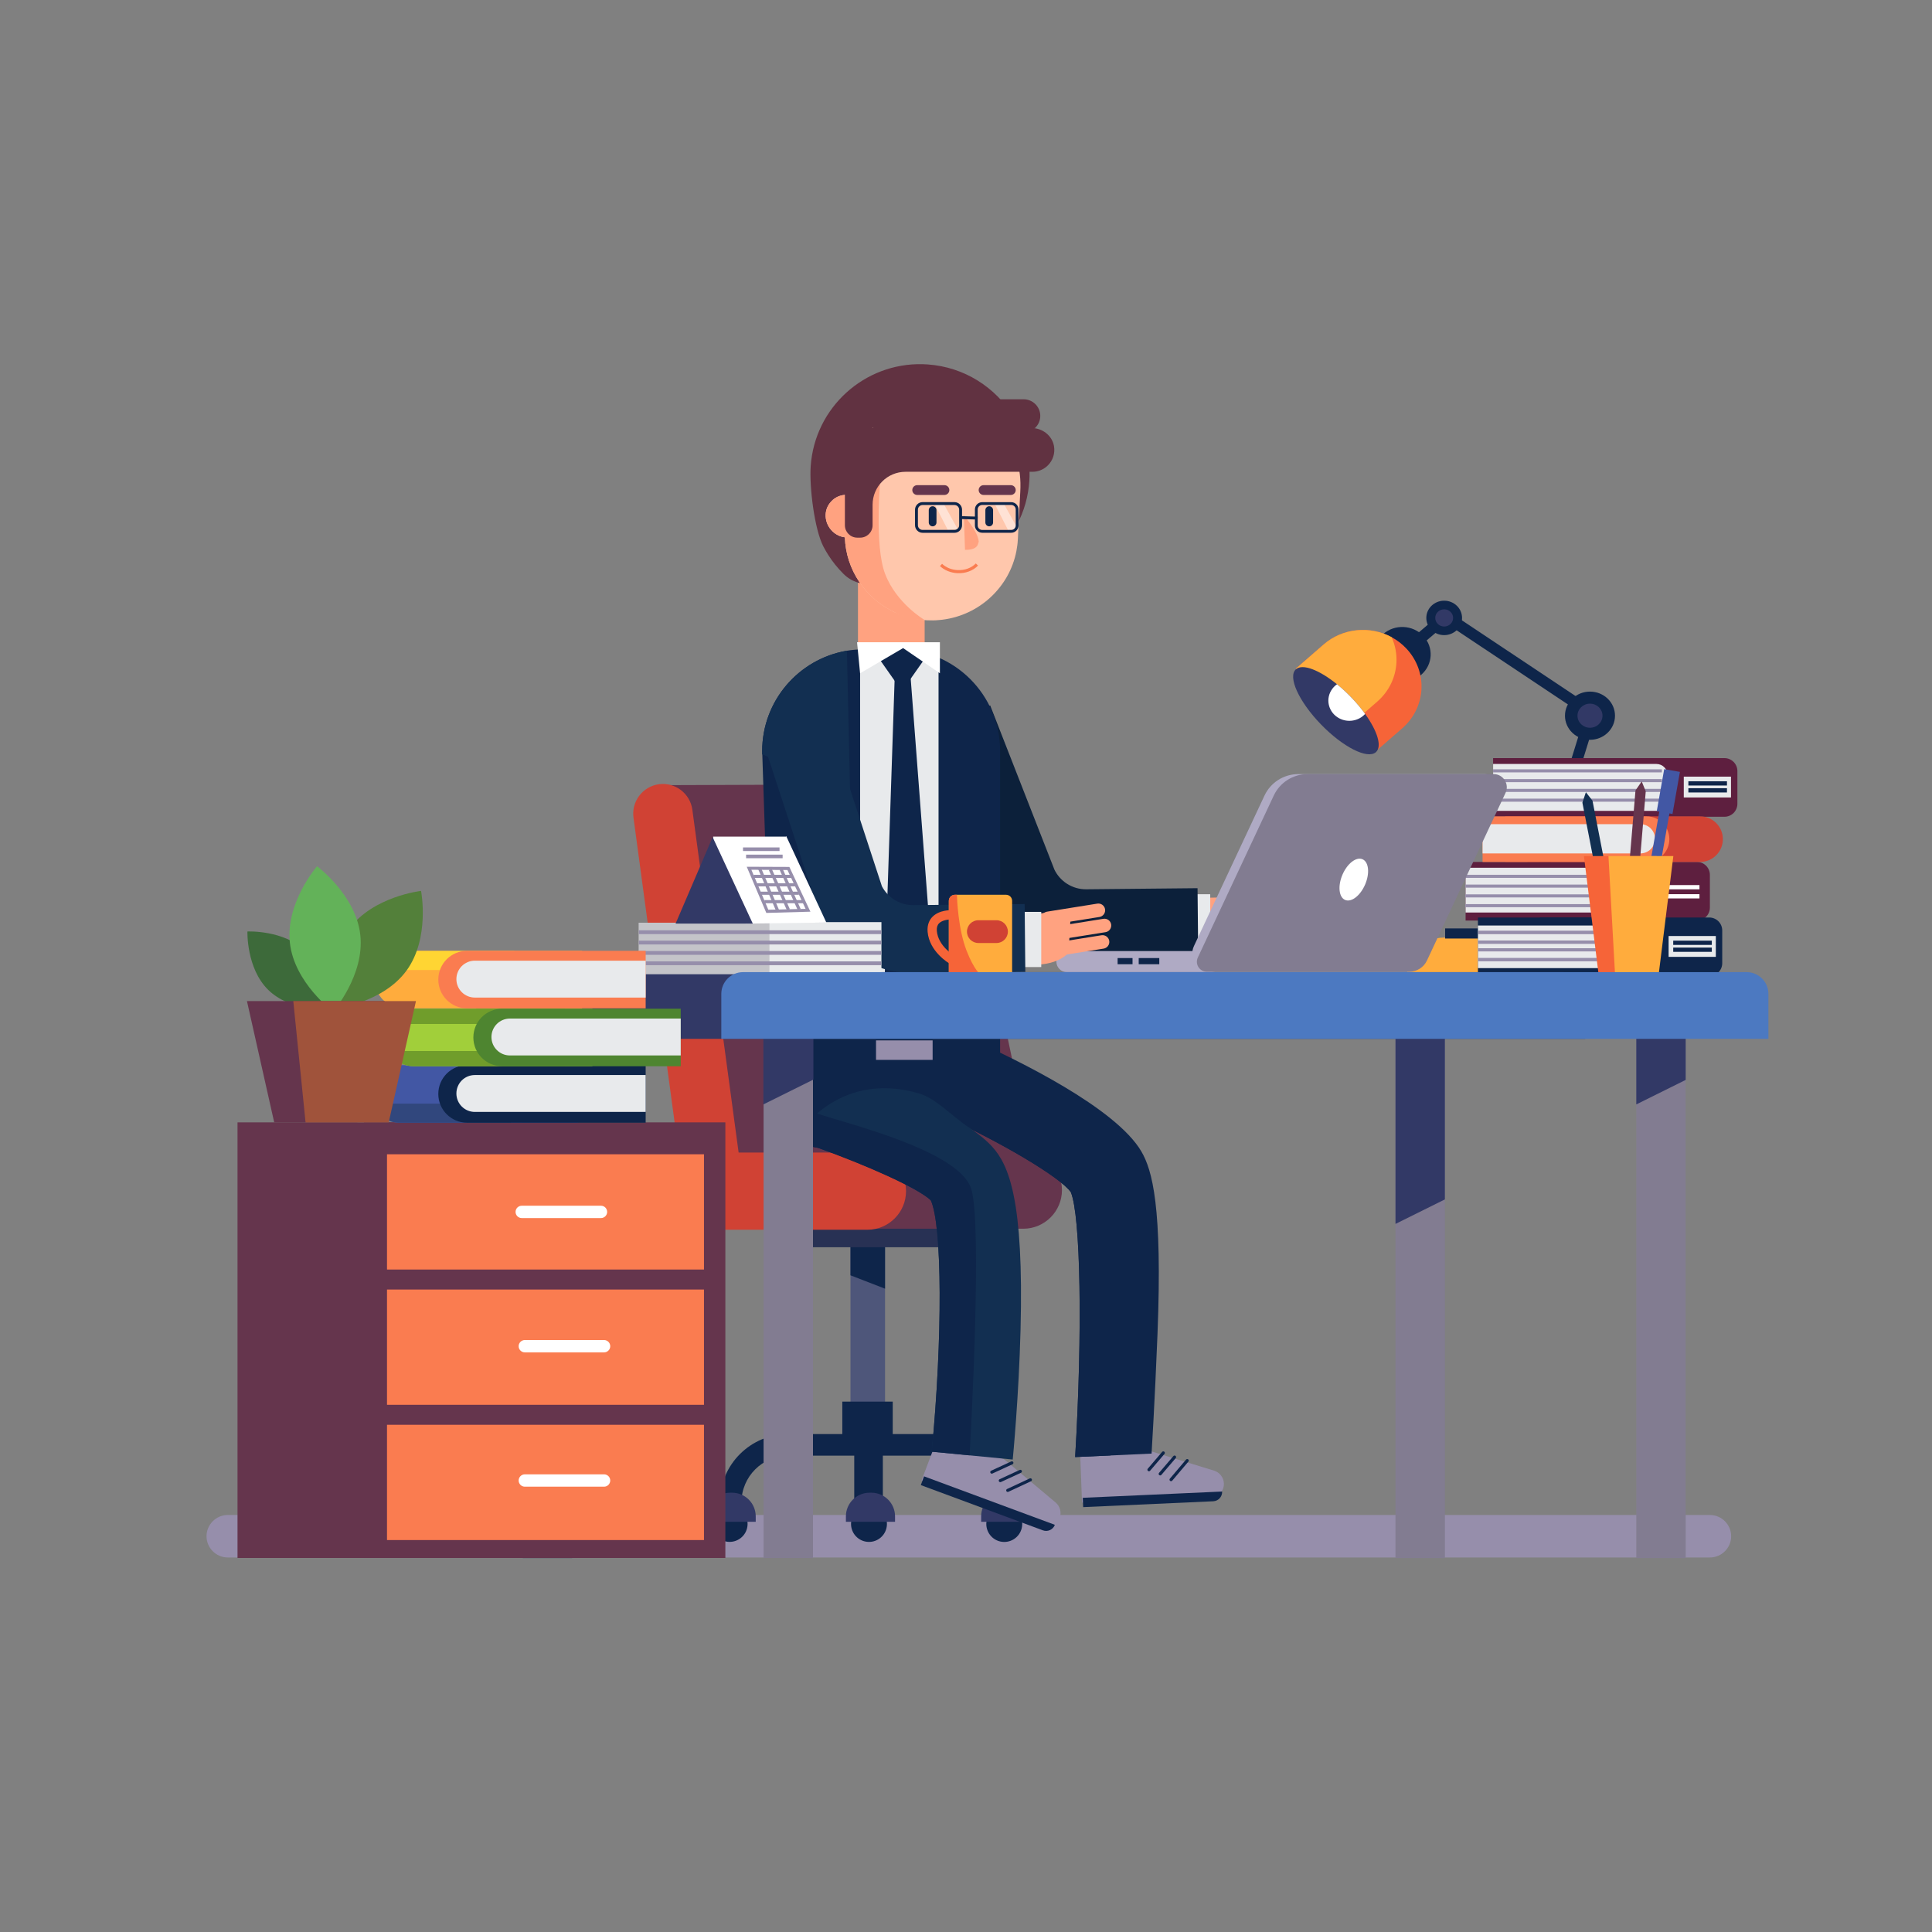 <?xml version="1.0" encoding="utf-8"?>
<!-- Generator: Adobe Illustrator 27.5.0, SVG Export Plug-In . SVG Version: 6.00 Build 0)  -->
<svg version="1.1" id="Layer_1" xmlns="http://www.w3.org/2000/svg" xmlns:xlink="http://www.w3.org/1999/xlink" x="0px" y="0px"
     viewBox="0 0 900 900" style="enable-background:new 0 0 900 900;" xml:space="preserve">
<rect x="0" y="0" width="900" height="900" fill="#808080" stroke="none"/>
<g>
	<g>
		<g>
			<g>
				<defs>
					<path id="SVGID_1_" d="M500.85,678.757c3.476-58.429,2.538-112.448-2.014-123.388c-4.668-6.793-32.701-23.504-60.307-35.89
						l15.514-34.608c19.376,8.684,65.731,31.089,77.657,51.545c5.035,8.634,9.863,25.493,7.505,85.072
						c-1.236,31.205-2.759,55.651-2.759,55.651L500.85,678.757z"/>
				</defs>
                <clipPath id="SVGID_00000169544689055072557020000009834127765145759622_">
					<use xlink:href="#SVGID_1_"  style="overflow:visible;"/>
				</clipPath>
			</g>
		</g>
        <g>
			<g>
				<defs>
					<path id="SVGID_00000010272642859903361230000002557581912886464939_" d="M500.85,678.757
						c3.476-58.429,2.538-112.448-2.014-123.388c-4.668-6.793-32.701-23.504-60.307-35.89l15.514-34.608
						c19.376,8.684,65.731,31.089,77.657,51.545c5.035,8.634,9.863,25.493,7.505,85.072c-1.236,31.205-2.759,55.651-2.759,55.651
						L500.85,678.757z"/>
				</defs>
                <clipPath id="SVGID_00000077320683313944449030000009968463550334800028_">
					<use xlink:href="#SVGID_00000010272642859903361230000002557581912886464939_"  style="overflow:visible;"/>
				</clipPath>
			</g>
		</g>
        <g>
			<g>
				<defs>
					<path id="SVGID_00000107567119871723246230000015708950410714681509_" d="M500.85,678.757
						c3.476-58.429,2.538-112.448-2.014-123.388c-4.668-6.793-32.701-23.504-60.307-35.89l15.514-34.608
						c19.376,8.684,65.731,31.089,77.657,51.545c5.035,8.634,9.863,25.493,7.505,85.072c-1.236,31.205-2.759,55.651-2.759,55.651
						L500.85,678.757z"/>
				</defs>
                <clipPath id="SVGID_00000110431337280159618390000006595152538399388808_">
					<use xlink:href="#SVGID_00000107567119871723246230000015708950410714681509_"  style="overflow:visible;"/>
				</clipPath>
			</g>
		</g>
	</g>
    <g>
		<g>
			<g>
				<defs>
					<path id="SVGID_00000178164268012157203110000008937017545214006967_" d="M500.85,678.757
						c3.476-58.429,2.538-112.448-2.014-123.388c-4.668-6.793-32.701-23.504-60.307-35.89l15.514-34.608
						c19.376,8.684,65.731,31.089,77.657,51.545c5.035,8.634,9.863,25.493,7.505,85.072c-1.236,31.205-2.759,55.651-2.759,55.651
						L500.85,678.757z"/>
				</defs>
                <clipPath id="SVGID_00000142869642429907625070000008354175076440209572_">
					<use xlink:href="#SVGID_00000178164268012157203110000008937017545214006967_"  style="overflow:visible;"/>
				</clipPath>
			</g>
		</g>
        <g>
			<path style="fill:#968EAB;" d="M796.545,725.534h-690.44c-5.442,0-9.895-4.453-9.895-9.895l0,0c0-5.442,4.453-9.895,9.895-9.895
				h690.44c5.442,0,9.895,4.453,9.895,9.895l0,0C806.441,721.081,801.988,725.534,796.545,725.534z"/>
            <g>
				<g>
					<g>
						<path style="fill:#0E254A;" d="M642.782,313.918L642.782,313.918c-4.903-5.229-4.478-13.297,0.948-18.021l0.614-0.535
							c5.427-4.724,13.8-4.315,18.703,0.914l0,0c4.903,5.229,4.478,13.297-0.948,18.021l-0.614,0.535
							C656.059,319.556,647.685,319.146,642.782,313.918z"/>
                        <path style="fill:#F66438;" d="M653.195,339.293l-12.896,11.227l-36.619-39.054l12.896-11.227
							c8.935-7.779,21.752-8.812,31.699-3.414c2.513,1.359,4.837,3.124,6.876,5.299c5.052,5.388,7.363,12.242,7.018,18.975
							C661.805,327.832,658.786,334.426,653.195,339.293z"/>
                        <path style="fill:#FFAC3D;" d="M641.543,326.867l-12.896,11.227l-24.968-26.628l12.896-11.227
							c8.935-7.779,21.752-8.812,31.699-3.414c1.709,3.767,2.453,7.827,2.242,11.848C650.154,315.406,647.135,322,641.543,326.867z"
                        />
					</g>
                    <path style="fill:#323966;" d="M640.966,350.37c-3.89,3.474-15.387-2.33-25.679-12.987
						c-10.292-10.657-15.494-22.116-11.598-25.601c3.069-2.754,10.902,0.301,19.141,6.969c2.169,1.772,4.382,3.786,6.528,6.012
						c2.51,2.602,4.722,5.249,6.566,7.819C641.654,340.537,643.906,347.738,640.966,350.37z"/>
                    <path style="fill:#FFFFFF;" d="M635.923,332.582c-2.979,3.283-8.049,4.219-12.156,1.984c-4.691-2.553-6.352-8.307-3.696-12.837
						c0.708-1.208,1.656-2.217,2.758-2.978c2.169,1.772,4.382,3.786,6.528,6.012C631.867,327.365,634.079,330.012,635.923,332.582z"
                    />
				</g>
                <polyline style="fill:none;stroke:#0E254A;stroke-width:5.229;stroke-miterlimit:10;" points="707.912,440.21 741.343,332.302
					673.646,287.206 659.439,299.285 				"/>
                <g>
					<ellipse style="fill:#0E254A;" cx="672.756" cy="287.848" rx="8.324" ry="8.02"/>
                    <path style="fill:#323966;" d="M676.918,287.848c0,2.215-1.863,4.01-4.162,4.01c-2.299,0-4.162-1.795-4.162-4.01
						s1.863-4.01,4.162-4.01C675.055,283.837,676.918,285.633,676.918,287.848z"/>
				</g>
                <path style="fill:#FFAC3D;" d="M741.565,453.88h-86.121l0,0c0-9.449,7.66-17.11,17.11-17.11h51.902
					C733.904,436.77,741.565,444.43,741.565,453.88L741.565,453.88z"/>
                <rect x="673.2" y="432.493" style="fill:#0E254A;" width="15.537" height="4.705"/>
                <g>
					<ellipse style="fill:#0E254A;" cx="740.677" cy="333.402" rx="11.653" ry="11.228"/>
                    <ellipse style="fill:#323966;" cx="740.677" cy="333.402" rx="5.826" ry="5.614"/>
				</g>
			</g>
            <g>
				<g>
					<path style="fill:#5E1F3F;" d="M790.483,428.843h-78.99v-27.327h78.99c3.339,0,6.046,2.707,6.046,6.046v15.235
						C796.529,426.137,793.822,428.843,790.483,428.843z"/>
                    <path style="fill:#5E1F3F;" d="M761.718,428.843h-78.99v-27.327h78.99c3.339,0,6.046,2.707,6.046,6.046v15.235
						C767.764,426.137,765.057,428.843,761.718,428.843z"/>
                    <path style="fill:#E8EAEC;" d="M757.809,425.089h-75.081v-20.847h75.081c2.86,0,5.179,2.319,5.179,5.179v10.489
						C762.988,422.77,760.669,425.089,757.809,425.089z"/>
                    <rect x="773.696" y="412.303" style="fill:#FFFFFF;" width="17.978" height="1.978"/>
                    <rect x="773.696" y="416.54" style="fill:#FFFFFF;" width="17.978" height="1.978"/>
				</g>
                <g>
					<path style="fill:#5E1F3F;" d="M803.297,380.484h-78.99v-27.327h78.99c3.339,0,6.046,2.707,6.046,6.046v15.235
						C809.343,377.777,806.636,380.484,803.297,380.484z"/>
                    <path style="fill:#5E1F3F;" d="M774.533,380.484h-78.99v-27.327h78.99c3.339,0,6.046,2.707,6.046,6.046v15.235
						C780.578,377.777,777.872,380.484,774.533,380.484z"/>
                    <path style="fill:#E8EAEC;" d="M771.624,377.73h-76.081v-21.847h76.081c2.86,0,5.179,2.319,5.179,5.179v11.489
						C776.803,375.411,774.484,377.73,771.624,377.73z"/>
                    <rect x="784.369" y="361.787" style="fill:#E8EAEC;" width="21.992" height="9.708"/>
                    <rect x="786.511" y="363.944" style="fill:#0E254A;" width="17.978" height="1.978"/>
                    <rect x="786.511" y="367.181" style="fill:#0E254A;" width="17.978" height="1.978"/>
				</g>
                <g>
					<path style="fill:#0E254A;" d="M796.236,454.732h-78.99v-27.327h78.99c3.339,0,6.046,2.707,6.046,6.046v15.235
						C802.281,452.025,799.575,454.732,796.236,454.732z"/>
                    <path style="fill:#0E254A;" d="M767.471,454.732h-78.99v-27.327h78.99c3.339,0,6.046,2.707,6.046,6.046v15.235
						C773.517,452.025,770.81,454.732,767.471,454.732z"/>
                    <path style="fill:#E8EAEC;" d="M763.562,450.977h-75.081V431.13h75.081c2.86,0,5.179,2.319,5.179,5.179v9.489
						C768.741,448.659,766.422,450.977,763.562,450.977z"/>
                    <rect x="777.307" y="436.034" style="fill:#E8EAEC;" width="21.992" height="9.708"/>
                    <rect x="779.449" y="438.192" style="fill:#0E254A;" width="17.978" height="1.978"/>
                    <rect x="779.449" y="441.428" style="fill:#0E254A;" width="17.978" height="1.977"/>
				</g>
                <g>
					<path style="fill:#D04234;" d="M701.182,380.287v21.251h90.771c5.865,0,10.625-4.76,10.625-10.625
						c0-2.927-1.19-5.586-3.109-7.517c-1.931-1.919-4.59-3.109-7.517-3.109H701.182z"/>
                    <path style="fill:#FA7C50;" d="M690.635,380.287v21.251h76.388c5.865,0,10.625-4.76,10.625-10.625
						c0-2.927-1.19-5.586-3.109-7.517c-1.931-1.919-4.59-3.109-7.517-3.109H690.635z"/>
                    <path style="fill:#E8EAEC;" d="M690.635,383.93v13.624h73.523c3.765,0,6.812-3.048,6.812-6.812
						c0-1.882-0.765-3.582-1.992-4.821c-1.239-1.227-2.938-1.992-4.82-1.992H690.635z"/>
				</g>
                <g>

						<line style="fill:none;stroke:#968EAB;stroke-width:1.438;stroke-miterlimit:10;" x1="695.534" y1="359.089" x2="774.167" y2="359.089"/>

                    <line style="fill:none;stroke:#968EAB;stroke-width:1.438;stroke-miterlimit:10;" x1="695.534" y1="363.643" x2="774.167" y2="363.643"/>

                    <line style="fill:none;stroke:#968EAB;stroke-width:1.438;stroke-miterlimit:10;" x1="695.534" y1="368.197" x2="774.167" y2="368.197"/>

                    <line style="fill:none;stroke:#968EAB;stroke-width:1.438;stroke-miterlimit:10;" x1="695.534" y1="372.752" x2="774.167" y2="372.752"/>
				</g>
                <g>

						<line style="fill:none;stroke:#968EAB;stroke-width:1.438;stroke-miterlimit:10;" x1="682.668" y1="408.228" x2="761.771" y2="408.228"/>

                    <line style="fill:none;stroke:#968EAB;stroke-width:1.438;stroke-miterlimit:10;" x1="682.668" y1="412.783" x2="761.771" y2="412.783"/>

                    <line style="fill:none;stroke:#968EAB;stroke-width:1.438;stroke-miterlimit:10;" x1="682.668" y1="417.337" x2="761.771" y2="417.337"/>

                    <line style="fill:none;stroke:#968EAB;stroke-width:1.438;stroke-miterlimit:10;" x1="682.668" y1="421.892" x2="761.771" y2="421.892"/>
				</g>
                <g>

						<line style="fill:none;stroke:#968EAB;stroke-width:1.438;stroke-miterlimit:10;" x1="688.66" y1="434.357" x2="767.764" y2="434.357"/>

                    <line style="fill:none;stroke:#968EAB;stroke-width:1.438;stroke-miterlimit:10;" x1="688.66" y1="438.911" x2="767.764" y2="438.911"/>

                    <line style="fill:none;stroke:#968EAB;stroke-width:1.438;stroke-miterlimit:10;" x1="688.66" y1="442.465" x2="767.764" y2="442.465"/>

                    <line style="fill:none;stroke:#968EAB;stroke-width:1.438;stroke-miterlimit:10;" x1="688.66" y1="447.02" x2="767.764" y2="447.02"/>
				</g>
			</g>
            <rect x="243.524" y="476.504" style="fill:#122F51;" width="23.012" height="249.295"/>
            <g>
				<path style="fill:#65354D;" d="M483.231,548.895l-137.352,10.307l-38.113-193.444l92.257-0.324
					c25.847-0.091,48.21,17.972,53.558,43.26L483.231,548.895z"/>
                <path style="fill:#D04234;" d="M317.946,550.153l-22.846-169.272c-1.018-7.541,4.319-14.544,11.861-15.562l0,0
					c7.541-1.018,14.544,4.319,15.562,11.861l22.847,169.272c1.018,7.541-4.319,14.544-11.861,15.562l0,0
					C325.966,563.032,318.964,557.694,317.946,550.153z"/>
                <g>
					<g>
						<rect x="396.189" y="573.341" style="fill:#4E567A;" width="16.094" height="94.924"/>
                        <path style="fill:#0E254A;" d="M412.283,578.866v21.452l-16.094-6.228v-14.523
							C400.216,579.377,407.968,579.055,412.283,578.866z"/>
					</g>
                    <path style="fill:#283154;" d="M441.522,581.016H369.61c-3.955,0-7.191-3.236-7.191-7.191l0,0c0-3.955,3.236-7.191,7.191-7.191
						h71.912c3.955,0,7.191,3.236,7.191,7.191l0,0C448.713,577.78,445.477,581.016,441.522,581.016z"/>
                    <path style="fill:#65354D;" d="M476.717,572.387h-82.654c-9.889,0-17.981-8.091-17.981-17.981l0,0
						c0-9.889,8.091-17.981,17.981-17.981h82.654c9.889,0,17.981,8.091,17.981,17.981l0,0
						C494.698,564.295,486.607,572.387,476.717,572.387z"/>
                    <path style="fill:#D04234;" d="M404.086,572.866h-66.114c-9.889,0-17.981-8.091-17.981-17.981v0
						c0-9.889,8.091-17.981,17.981-17.981h66.114c9.89,0,17.981,8.091,17.981,17.981v0
						C422.067,564.775,413.975,572.866,404.086,572.866z"/>
                    <g>
						<g>
							<path style="fill:#0E254A;" d="M472.444,699.911h-10.068c0-12.028-9.785-21.813-21.813-21.813h-73.35
								c-12.028,0-21.814,9.785-21.814,21.813h-10.068c0-17.579,14.302-31.881,31.881-31.881h73.35
								C458.143,668.03,472.444,682.332,472.444,699.911z"/>
						</g>
                        <rect x="392.382" y="652.928" style="fill:#0E254A;" width="23.491" height="15.341"/>
					</g>
                    <g>

							<ellipse transform="matrix(0.23 -0.973 0.973 0.23 -428.792 877.491)" style="fill:#0E254A;" cx="339.982" cy="709.646" rx="8.363" ry="8.363"/>
                        <path style="fill:#323966;" d="M352.042,708.908h-22.887v-2.541c0-6.078,4.927-11.005,11.005-11.005h0.878
							c6.078,0,11.005,4.927,11.005,11.005V708.908z"/>

                        <ellipse transform="matrix(0.23 -0.973 0.973 0.23 -330.276 1001.97)" style="fill:#0E254A;" cx="467.883" cy="709.646" rx="8.363" ry="8.363"/>
                        <path style="fill:#323966;" d="M479.943,708.908h-22.887v-2.541c0-6.078,4.927-11.005,11.005-11.005h0.878
							c6.078,0,11.005,4.927,11.005,11.005V708.908z"/>
					</g>
                    <rect x="397.939" y="671.146" style="fill:#0E254A;" width="13.326" height="30.203"/>
                    <g>

							<ellipse transform="matrix(0.23 -0.973 0.973 0.23 -378.802 940.655)" style="fill:#0E254A;" cx="404.883" cy="709.646" rx="8.363" ry="8.363"/>
                        <path style="fill:#323966;" d="M416.943,708.908h-22.887v-2.541c0-6.078,4.927-11.005,11.005-11.005h0.878
							c6.078,0,11.005,4.927,11.005,11.005V708.908z"/>
					</g>
				</g>
			</g>
            <g>
				<g>
					<g>
						<g>
							<path style="fill:#FFA280;" d="M574.283,418.523l22.812,6.54c1.666,0.478,3.42-0.495,3.897-2.161l0,0
								c0.478-1.666-0.495-3.42-2.161-3.897l-22.812-6.54c-1.666-0.478-3.42,0.495-3.897,2.161l0,0
								C571.645,416.291,572.617,418.045,574.283,418.523z"/>
                            <path style="fill:#FFA280;" d="M580.573,426.079l18.317,5.251c1.666,0.478,3.42-0.495,3.897-2.161l0,0
								c0.478-1.666-0.495-3.42-2.161-3.897l-18.316-5.251c-1.666-0.478-3.42,0.495-3.897,2.161v0
								C577.934,423.848,578.907,425.602,580.573,426.079z"/>
                            <path style="fill:#FFA280;" d="M575.367,430.333l21.68,6.215c1.666,0.478,3.42-0.495,3.897-2.161l0,0
								c0.478-1.666-0.495-3.42-2.161-3.897l-21.68-6.215c-1.666-0.478-3.42,0.495-3.897,2.161l0,0
								C572.729,428.102,573.701,429.855,575.367,430.333z"/>
                            <path style="fill:#FFA280;" d="M557.284,431.94l23.273,4.638c1.7,0.339,3.367-0.775,3.706-2.474l0,0
								c0.339-1.7-0.775-3.367-2.474-3.706l-23.273-4.638c-1.7-0.339-3.367,0.775-3.706,2.474l0,0
								C554.471,429.933,555.585,431.601,557.284,431.94z"/>
						</g>
                        <path style="fill:#FFA280;" d="M591.639,424.177c-0.24-0.08-2.827-1.333-5.625-2.701c-4.833-2.361-10.16-3.536-15.538-3.432
							l-10.298,0.2c0,0-1.978,17.079-1.258,16.899c0.719-0.18,22.652,3.775,22.652,3.775L591.639,424.177z"/>
					</g>
                    <rect x="553.945" y="416.561" style="fill:#E8EAEC;" width="9.828" height="26.332"/>
				</g>
                <g>
					<path style="fill:#968EAB;" d="M504.047,699.982l59.86-2.25c3.57-0.134,6.354-3.137,6.22-6.706l0,0
						c-0.103-2.749-1.934-5.132-4.564-5.94l-30.005-9.218l-32.342,2.006L504.047,699.982z"/>
                    <path style="fill:#0E254A;" d="M565.168,699.349l-60.579,2.727l-0.195-4.341l64.921-2.922l0,0
						C569.422,697.21,567.566,699.241,565.168,699.349z"/>
				</g>
                <g>

						<line style="fill:none;stroke:#0E254A;stroke-width:1.438;stroke-linecap:round;stroke-miterlimit:10;" x1="535.22" y1="684.651" x2="541.909" y2="676.824"/>

                    <line style="fill:none;stroke:#0E254A;stroke-width:1.438;stroke-linecap:round;stroke-miterlimit:10;" x1="540.466" y1="686.591" x2="547.156" y2="678.764"/>

                    <line style="fill:none;stroke:#0E254A;stroke-width:1.438;stroke-linecap:round;stroke-miterlimit:10;" x1="545.528" y1="689.276" x2="553.055" y2="680.403"/>
				</g>
                <g>
					<defs>
						<path id="SVGID_00000046330118880776775880000015539754236162542478_" d="M500.85,678.757
							c3.476-58.429,2.538-112.448-2.014-123.388c-4.668-6.793-32.701-23.504-60.307-35.89l15.514-34.608
							c19.376,8.684,65.731,31.089,77.657,51.545c5.035,8.634,9.863,25.493,7.505,85.072c-1.236,31.205-2.759,55.651-2.759,55.651
							L500.85,678.757z"/>
					</defs>
                    <clipPath id="SVGID_00000114047425498015067930000013929633144161921706_">
						<use xlink:href="#SVGID_00000046330118880776775880000015539754236162542478_"  style="overflow:visible;"/>
					</clipPath>
                    <g style="clip-path:url(#SVGID_00000114047425498015067930000013929633144161921706_);">
						<path style="fill:#0E254A;" d="M500.85,678.757c3.476-58.429,2.538-112.448-2.014-123.388
							c-4.668-6.793-32.701-23.504-60.307-35.89l15.514-34.608c19.376,8.684,65.731,31.089,77.657,51.545
							c5.035,8.634,9.863,25.493,7.505,85.072c-1.236,31.205-2.759,55.651-2.759,55.651L500.85,678.757z"/>
					</g>
                    <path style="clip-path:url(#SVGID_00000114047425498015067930000013929633144161921706_);fill:#0E254A;" d="M433.372,499.995
						c0,0,70.474,25.409,78.624,45.544c8.15,20.135,5.274,132.798,5.274,132.798l-23.491,0.959L415.634,496.16L433.372,499.995z"/>
				</g>
                <path style="fill:none;stroke:#0C203A;stroke-width:31.641;stroke-miterlimit:10;" d="M446.522,334.365l30.15,77.063
					c5.305,11.479,16.848,18.78,29.492,18.655l51.855-0.513"/>
                <path style="fill:#FFA280;" d="M418.789,311.754h-7.16c-6.57,0-11.946-5.376-11.946-11.946v-33.663
					c0-6.57,5.376-11.946,11.946-11.946h7.16c6.57,0,11.946,5.376,11.946,11.946v33.663
					C430.735,306.378,425.359,311.754,418.789,311.754z"/>
                <path style="fill:#613241;" d="M479.48,224.269c-0.053,0.757-0.122,1.512-0.206,2.267c-0.426,3.632-1.217,7.161-2.352,10.511
					c-4.84,14.339-15.817,25.688-29.638,31.141c-6.863,2.715-14.431,3.967-22.29,3.415c-12.724-0.894-23.719,4.059-32.086-4.288
					c-2.697-2.688-5.096-5.65-7.121-8.864c-0.796-1.266-1.544-2.545-2.227-3.865c-4.167-8.051-6.581-27.772-5.9-37.469
					c1.921-27.346,25.044-48.145,52.168-47.465c0.774,0.023,1.547,0.062,2.319,0.116c17.14,1.204,31.693,10.73,40.015,24.365
					c0.014,0.016,0.014,0.016,0.014,0.016c2.434,4.004,4.331,8.373,5.606,12.978C479.279,212.555,479.897,218.34,479.48,224.269z"/>
                <g>
					<path style="fill:#FFC7BE;" d="M412.211,234.203c-0.058,1.064-0.302,2.085-0.734,3.02c-0.489,1.122-1.237,2.316-2.157,3.15
						c-1.668,1.496-3.898,2.546-6.314,2.417l-5.192-0.273l-3.984-0.202l0.59-11.822h0.014l0.101-2.186l0.086-1.697l0.086-1.553
						l0.014-0.402h0.014l9.162,0.474c2.315,0.115,4.372,1.122,5.868,2.661c0.906,0.935,1.597,2.086,2.014,3.337
						C412.125,232.103,412.269,233.125,412.211,234.203z"/>
                    <path style="fill:#FFC7AC;" d="M475.278,229.184l-0.978,19.114l-0.144,2.862c-0.086,1.884-0.331,3.754-0.676,5.552
						c-3.279,16.885-17.288,29.844-34.475,31.972c-0.518,0.086-1.05,0.129-1.568,0.158c-1.841,0.187-3.696,0.202-5.595,0.115
						c-1.841-0.086-3.624-0.317-5.393-0.647c-3.452-0.633-6.745-1.711-9.809-3.164c0,0-0.014,0-0.029-0.015
						c-13.347-6.314-22.552-19.632-23.04-34.835c-0.015-0.46-0.029-0.906-0.015-1.366c-0.029-0.532,0-1.079,0.029-1.625v-0.288
						l0.058-1.294l0.187-3.409l0.575-11.707l0.014-0.115v-0.015l0.115-2.171l0.086-1.697l0.086-1.553l0.029-0.402
						c0.158-2.704,0.705-5.322,1.496-7.824c0.532-1.755,1.194-3.466,1.927-5.106c0.1-0.273,0.201-0.504,0.316-0.748
						c0.604-1.352,1.309-2.69,2.071-3.955c0-0.014,0.014-0.029,0.014-0.029c2.891-4.832,6.789-9.018,11.391-12.254
						c0.921-0.647,1.87-1.266,2.834-1.841c6.717-3.941,14.598-6.055,22.911-5.624c11.118,0.575,21.085,5.566,28.031,13.189
						c3.725,4.07,6.17,8.845,7.953,14.124c0.691,2.013,1.136,4.084,1.381,6.199C475.393,223.502,475.436,226.307,475.278,229.184z"
                    />
                    <path style="fill:#FFC7BE;" d="M398.418,230.651l-0.604,11.866l-0.417,8.011l-3.15-0.158c-0.23-0.015-0.46-0.029-0.676-0.072
						c-5.25-0.632-9.205-5.421-8.946-10.686c0.129-2.732,1.395-5.005,3.322-6.731c1.726-1.539,3.998-2.359,6.472-2.387h0.014
						c0.288-0.029,0.532-0.029,0.82,0L398.418,230.651z"/>
				</g>
                <path style="fill:#0E254A;" d="M460.819,245.186L460.819,245.186c-0.989,0-1.798-0.809-1.798-1.798v-5.753
					c0-0.989,0.809-1.798,1.798-1.798l0,0c0.989,0,1.798,0.809,1.798,1.798v5.753C462.616,244.377,461.807,245.186,460.819,245.186z
					"/>
                <path style="fill:#0E254A;" d="M434.451,245.186L434.451,245.186c-0.989,0-1.798-0.809-1.798-1.798v-5.753
					c0-0.989,0.809-1.798,1.798-1.798l0,0c0.989,0,1.798,0.809,1.798,1.798v5.753C436.249,244.377,435.44,245.186,434.451,245.186z"
                />
                <path style="fill:#FFA280;" d="M430.735,288.813c0,0-7.191,0.479-14.095-3.667c0,0-0.014,0-0.029-0.015
					c-13.347-6.314-22.552-19.632-23.04-34.835c-5.25-0.632-9.205-5.421-8.946-10.686c0.129-2.732,1.395-5.005,3.322-6.731
					c1.726-1.539,3.998-2.359,6.472-2.387v-0.015l0.115-2.171l0.086-1.697l0.086-1.553l0.014-0.402h0.014
					c0.158-2.704,0.705-5.322,1.496-7.824c5.437-3.035,10.974-3.61,14.124,3.193c0,0-0.317,3.078-0.59,7.766
					c-0.216,3.509-0.417,7.91-0.446,12.585c-0.086,9.608,0.489,20.351,2.963,26.867
					C417.547,281.147,430.735,288.813,430.735,288.813z"/>
                <path style="fill:#613241;" d="M476.86,201.478h-64.836c-4.258,0-7.741-3.483-7.741-7.741l0,0c0-4.257,3.483-7.741,7.741-7.741
					h64.836c4.258,0,7.741,3.483,7.741,7.741l0,0C484.601,197.995,481.118,201.478,476.86,201.478z"/>
                <path style="fill:#613241;" d="M490.975,207.753c0.633,3.488-0.585,6.793-2.825,9.033c-1.841,1.841-4.401,2.992-7.191,2.992
					H421.84c-8.479,0-15.353,6.874-15.353,15.353v9.557c0,3.172-2.595,5.768-5.768,5.768h-1.366c-3.185,0-5.767-2.582-5.767-5.767
					v-28.794c0-0.23,0.014-0.445,0.043-0.661c-1.093-1.611-1.726-3.567-1.726-5.638c0-2.805,1.151-5.35,2.992-7.205
					c1.841-1.841,4.401-2.992,7.191-2.992h78.454C485.544,199.398,490.081,202.829,490.975,207.753z"/>
                <g>
					<path style="fill:#65354D;" d="M470.886,230.564h-12.705c-1.252,0-2.277-1.025-2.277-2.277l0,0
						c0-1.252,1.025-2.277,2.277-2.277h12.705c1.252,0,2.277,1.025,2.277,2.277l0,0C473.164,229.54,472.139,230.564,470.886,230.564
						z"/>
                    <path style="fill:#65354D;" d="M439.964,230.564H427.26c-1.253,0-2.277-1.025-2.277-2.277l0,0c0-1.252,1.025-2.277,2.277-2.277
						h12.704c1.253,0,2.277,1.025,2.277,2.277l0,0C442.241,229.54,441.217,230.564,439.964,230.564z"/>
                    <g style="opacity:0.49;">
						<polygon style="fill:#FFFFFF;" points="435.53,235.119 441.522,246.864 446.077,246.385 439.844,235.119 						"/>
                        <polygon style="fill:#FFFFFF;" points="463.575,235.119 469.568,246.864 474.122,246.385 467.89,235.119 						"/>
					</g>
                    <path style="fill:none;stroke:#0E254A;stroke-width:1.297;stroke-miterlimit:10;" d="M471.073,247.524H457.54
						c-1.508,0-2.741-1.234-2.741-2.741v-7.462c0-1.508,1.234-2.741,2.741-2.741h13.533c1.508,0,2.741,1.233,2.741,2.741v7.462
						C473.814,246.29,472.581,247.524,471.073,247.524z"/>
                    <path style="fill:none;stroke:#0E254A;stroke-width:1.349;stroke-miterlimit:10;" d="M444.633,247.524h-14.857
						c-1.567,0-2.85-1.283-2.85-2.85v-7.244c0-1.567,1.283-2.85,2.85-2.85h14.857c1.568,0,2.85,1.282,2.85,2.85v7.244
						C447.483,246.241,446.201,247.524,444.633,247.524z"/>
                    <path style="fill:none;stroke:#FA7C50;stroke-width:1.438;stroke-miterlimit:10;" d="M455.08,262.978
						c-2.127,2.205-5.423,3.492-9.056,3.306c-3.046-0.156-5.752-1.318-7.662-3.11"/>
                    <path style="fill:#FFA280;" d="M455.986,252.601c0.006,0.061-0.246-0.007-0.246-0.007c-0.06,2.043-1.83,3.664-6.212,3.538
						l-0.515-16.099C453.687,245.965,455.665,249.261,455.986,252.601z"/>

                    <line style="fill:none;stroke:#0E254A;stroke-width:1.349;stroke-miterlimit:10;" x1="447.755" y1="241.111" x2="455.425" y2="241.351"/>
				</g>
                <path style="fill:#0E254A;" d="M465.886,349.881v145.32L360.25,506.75l-5.195-156.869c0-23.357,16.914-42.788,39.163-46.699
					c2.676-0.461,5.422-0.705,8.241-0.705h16.022C444.658,302.476,465.886,323.705,465.886,349.881z"/>
                <path style="fill:#0E254A;" d="M457.501,507.958c0,6.544-2.33,12.541-6.198,17.215c-4.948,5.997-12.455,9.823-20.855,9.823
					h-45.463c-1.352,0-2.675-0.1-3.97-0.302c-3.337-0.475-6.472-1.582-9.291-3.179c-0.503-0.273-0.992-0.575-1.467-0.892
					c-7.407-4.818-12.311-13.174-12.311-22.666l0.834-14.426l97.93-0.848L457.501,507.958z"/>
                <g>
					<rect x="400.667" y="299.6" style="fill:#E8EAEC;" width="36.541" height="170.4"/>
				</g>
                <polygon style="fill:#0E254A;" points="420.161,321.97 409.504,306.795 419.322,300.922 430.818,306.795 				"/>
                <polygon style="fill:#0E254A;" points="423.928,474.135 412.027,458.073 416.805,314.825 424.194,315.534 434.997,457.488
					"/>
                <polygon style="fill:#FFFFFF;" points="437.84,313.637 420.7,301.903 400.668,313.637 399.25,299.195 437.84,299.195 				"/>
                <g>
					<path style="fill:#968EAB;" d="M429.265,689.678l56.015,21.227c3.34,1.266,7.074-0.416,8.34-3.756l0,0
						c0.975-2.572,0.216-5.48-1.892-7.248l-24.051-20.17l-30.573-10.74L429.265,689.678z"/>
                    <path style="fill:#0E254A;" d="M485.813,712.885l-56.864-21.068l1.51-4.075l60.939,22.577l0,0
						C490.564,712.571,488.064,713.719,485.813,712.885z"/>
				</g>
                <g>
					<path style="fill:#122F51;" d="M475.407,619.509c-0.791,30.936-3.524,59.226-3.639,60.406l-20.078-1.957l-17.662-1.711
						c5.12-52.74,4.89-105.797-0.446-117.116c-6.185-5.825-30.217-16.439-52.568-24.436c-3.15-1.122-6.271-2.186-9.291-3.179
						c-0.532-0.187-1.064-0.36-1.597-0.532l0.13-0.36c0,0,18.53-32.547,57.565-21.348c8.227,2.36,14.981,10.173,23.481,15.897
						c4.401,2.949,8.155,5.983,10.888,8.989C469.985,542.735,476.975,559.001,475.407,619.509z"/>
				</g>
                <g>

						<line style="fill:none;stroke:#0E254A;stroke-width:1.438;stroke-linecap:round;stroke-miterlimit:10;" x1="462.017" y1="685.768" x2="471.366" y2="681.453"/>

                    <line style="fill:none;stroke:#0E254A;stroke-width:1.438;stroke-linecap:round;stroke-miterlimit:10;" x1="465.972" y1="689.723" x2="475.321" y2="685.409"/>

                    <line style="fill:none;stroke:#0E254A;stroke-width:1.438;stroke-linecap:round;stroke-miterlimit:10;" x1="469.448" y1="694.278" x2="479.995" y2="689.364"/>
				</g>
                <path style="fill:#122F51;" d="M395.973,368.161l-40.918-16.77v-1.51c0-23.357,16.914-42.788,39.163-46.699
					c0.101,0.086,0.216,0.172,0.317,0.258L395.973,368.161z"/>
                <path style="fill:#0E254A;" d="M451.691,677.958l-17.662-1.711c5.12-52.74,4.89-105.797-0.446-117.116
					c-6.185-5.825-30.217-16.439-52.568-24.436c-3.337-0.475-6.472-1.582-9.291-3.179c-0.532-0.187-1.064-0.36-1.597-0.532
					l0.13-0.36c-7.407-4.818-12.311-13.174-12.311-22.666l0.834-14.426l15.619,2.143c-0.374,1.122-2.488,12.139,1.366,18.755
					c1.079,1.884,2.646,3.409,4.875,4.257c6.113,2.33,29.369,8.025,47.879,16.309c11.966,5.365,21.962,11.823,24.033,19.172
					C457.415,571.428,452.482,663.849,451.691,677.958z"/>
                <g>
					<g>
						<path style="fill:#AFAAC4;" d="M657.978,452.653H563.82c-6.16,0-10.23-6.403-7.616-11.98l32.84-70.058
							c2.863-6.108,9.001-10.01,15.747-10.01h86.687c4.491,0,7.459,4.669,5.553,8.735L657.978,452.653z"/>
                        <g>
							<g>
								<path style="fill:#AFAAC4;" d="M564.169,452.893H497.03c-2.711,0-4.93-2.219-4.93-4.93l0,0c0-2.711,2.219-4.93,4.93-4.93
									h67.139c2.711,0,4.93,2.219,4.93,4.93l0,0C569.099,450.674,566.88,452.893,564.169,452.893z"/>
							</g>
                            <g>
								<rect x="530.454" y="446.301" style="fill:#0E254A;" width="9.588" height="2.876"/>
                                <rect x="520.626" y="446.301" style="fill:#0E254A;" width="6.951" height="2.876"/>
							</g>
						</g>
                        <path style="fill:#827C91;" d="M656.56,452.653h-94.379c-3.388,0-5.627-3.522-4.189-6.59l35.366-75.448
							c2.863-6.108,9.001-10.01,15.747-10.01h86.687c4.491,0,7.459,4.669,5.553,8.735l-36.62,78.122
							C663.241,450.63,660.058,452.653,656.56,452.653z"/>
					</g>
                    <path style="fill:#FFFFFF;" d="M635.941,412.006c-2.237,5.235-6.419,8.466-9.341,7.217c-2.922-1.249-3.477-6.504-1.239-11.739
						c2.237-5.235,6.419-8.466,9.341-7.217C637.624,401.516,638.178,406.772,635.941,412.006z"/>
				</g>
                <g>
					<g>
						<g>
							<path style="fill:#FFA280;" d="M488.734,430.91l23.434-3.746c1.711-0.274,2.888-1.897,2.614-3.609l0,0
								c-0.273-1.711-1.897-2.888-3.609-2.614l-23.434,3.746c-1.711,0.273-2.888,1.897-2.614,3.609l0,0
								C485.398,430.008,487.022,431.184,488.734,430.91z"/>
                            <path style="fill:#FFA280;" d="M496.195,437.246l18.815-3.008c1.711-0.273,2.888-1.897,2.614-3.609l0,0
								c-0.274-1.711-1.898-2.888-3.609-2.614l-18.815,3.008c-1.711,0.273-2.888,1.897-2.614,3.609l0,0
								C492.86,436.343,494.484,437.52,496.195,437.246z"/>
                            <path style="fill:#FFA280;" d="M491.845,445.462l22.27-3.56c1.711-0.274,2.888-1.898,2.614-3.609l0,0
								c-0.274-1.711-1.898-2.888-3.609-2.614l-22.27,3.56c-1.711,0.273-2.888,1.897-2.614,3.609l0,0
								C488.509,444.56,490.134,445.736,491.845,445.462z"/>
						</g>
                        <path style="fill:#FFA280;" d="M498.849,424.851c-0.251,0.029-3.125-0.01-6.24-0.062c-5.378-0.09-10.701,1.103-15.528,3.477
							l-9.243,4.546c0,0,5.294,15.708,6.023,15.84c17.819,3.221,23.932-4.869,23.932-4.869L498.849,424.851z"/>
					</g>
                    <rect x="477.142" y="424.789" style="fill:#E8EAEC;" width="7.91" height="25.708"/>
				</g>
                <g>
					<path style="fill:#122F51;" d="M425.306,453.288c-18.65,0-35.701-10.886-43.536-27.84l-0.387-0.837l-24.411-74.542l30.07-9.847
						l23.788,72.642c2.822,5.42,8.499,8.85,14.637,8.783l51.855-0.513l0.313,31.64l-51.855,0.513
						C425.623,453.287,425.463,453.288,425.306,453.288z"/>
				</g>
                <g>
					<rect x="408.083" y="484.654" style="fill:#968EAB;" width="26.368" height="9.081"/>
				</g>
			</g>
            <rect x="355.707" y="476.504" style="fill:#827C91;" width="23.012" height="249.295"/>
            <rect x="650.07" y="476.5" style="fill:#827C91;" width="23.01" height="249.3"/>
            <rect x="762.25" y="476.5" style="fill:#827C91;" width="23.01" height="249.3"/>
            <polygon style="fill:#323966;" points="650.07,476.5 673.08,476.5 673.08,558.73 650.07,570.15 			"/>
            <polygon style="fill:#323966;" points="785.26,476.5 785.26,503.06 762.25,514.48 762.25,476.5 			"/>
            <polygon style="fill:#323966;" points="378.911,476.009 378.911,502.912 355.604,514.48 355.604,476.009 			"/>
            <g>
				<path style="fill:#323966;" d="M221.913,483.942h516.543v-20.946c0-5.598-4.538-10.136-10.136-10.136H232.049
					c-5.598,0-10.136,4.538-10.136,10.136V483.942z"/>
			</g>
            <g>
				<rect x="297.497" y="429.833" style="fill:#C4C4C9;" width="112.811" height="24.002"/>
                <rect x="358.436" y="429.561" style="fill:#E8EAEC;" width="52.17" height="24.547"/>
                <g>

						<line style="fill:none;stroke:#968EAB;stroke-width:1.769;stroke-miterlimit:10;" x1="297.596" y1="434.251" x2="410.507" y2="434.251"/>

                    <line style="fill:none;stroke:#968EAB;stroke-width:1.769;stroke-miterlimit:10;" x1="297.596" y1="439.079" x2="410.507" y2="439.079"/>

                    <line style="fill:none;stroke:#968EAB;stroke-width:1.769;stroke-miterlimit:10;" x1="297.596" y1="443.906" x2="410.507" y2="443.906"/>

                    <line style="fill:none;stroke:#968EAB;stroke-width:1.769;stroke-miterlimit:10;" x1="297.596" y1="448.734" x2="410.507" y2="448.734"/>
				</g>
			</g>
            <g>
				<rect x="110.648" y="522.842" style="fill:#65354D;" width="158.391" height="202.921"/>
                <rect x="169.51" y="522.842" style="fill:#65354D;" width="168.392" height="202.921"/>
                <g>
					<rect x="180.283" y="537.704" style="fill:#FA7C50;" width="147.66" height="53.694"/>
                    <rect x="180.283" y="600.712" style="fill:#FA7C50;" width="147.66" height="53.694"/>
                    <rect x="180.283" y="663.719" style="fill:#FA7C50;" width="147.66" height="53.694"/>
				</g>
                <g>
					<path style="fill:#FFFFFF;" d="M279.96,567.428h-36.915c-1.582,0-2.876-1.294-2.876-2.876l0,0c0-1.582,1.294-2.876,2.876-2.876
						h36.915c1.582,0,2.876,1.294,2.876,2.876l0,0C282.836,566.133,281.542,567.428,279.96,567.428z"/>
                    <path style="fill:#FFFFFF;" d="M281.398,629.991h-36.915c-1.582,0-2.876-1.294-2.876-2.876l0,0
						c0-1.582,1.294-2.877,2.876-2.877h36.915c1.582,0,2.876,1.294,2.876,2.877l0,0C284.274,628.697,282.98,629.991,281.398,629.991
						z"/>
                    <path style="fill:#FFFFFF;" d="M281.398,692.555h-36.915c-1.582,0-2.876-1.294-2.876-2.876l0,0
						c0-1.582,1.294-2.877,2.876-2.877h36.915c1.582,0,2.876,1.294,2.876,2.877l0,0C284.274,691.261,282.98,692.555,281.398,692.555
						z"/>
				</g>
			</g>
            <g>
				<g>
					<path style="fill:#FFAC3D;" d="M471.486,419.636v35.295h-29.484v-35.295c0-1.553,1.266-2.819,2.819-2.819h23.846
						C470.22,416.817,471.486,418.082,471.486,419.636z"/>
                    <g>
						<path style="fill:#F66438;" d="M442.365,448.891c-0.385-0.221-9.436-5.522-10.244-14.808c-0.308-3.54,1.032-5.734,2.21-6.951
							c3.24-3.346,8.623-3.153,9.226-3.121l-0.235,4.308c-1.093-0.051-4.311,0.172-5.899,1.823c-0.81,0.842-1.138,2.009-1.003,3.567
							c0.615,7.065,8.02,11.397,8.094,11.44L442.365,448.891z"/>
					</g>
                    <path style="fill:#D04234;" d="M464.204,439.289h-8.45c-2.929,0-5.303-2.375-5.303-5.303l0,0c0-2.929,2.375-5.304,5.303-5.304
						h8.45c2.929,0,5.303,2.375,5.303,5.304l0,0C469.508,436.915,467.134,439.289,464.204,439.289z"/>
				</g>
                <path style="fill:#F66438;" d="M457.707,454.93h-15.706v-35.295c0-1.553,1.266-2.819,2.819-2.819h0.949
					c0.043,1.841,0.546,15.921,4.502,26.061C453.709,451.708,456.772,454.311,457.707,454.93z"/>
			</g>
            <g>

					<line style="fill:none;stroke:#968EAB;stroke-width:1.438;stroke-miterlimit:10;" x1="688.66" y1="434.357" x2="767.764" y2="434.357"/>

                <line style="fill:none;stroke:#968EAB;stroke-width:1.438;stroke-miterlimit:10;" x1="688.66" y1="438.911" x2="767.764" y2="438.911"/>

                <line style="fill:none;stroke:#968EAB;stroke-width:1.438;stroke-miterlimit:10;" x1="688.66" y1="442.465" x2="767.764" y2="442.465"/>

                <line style="fill:none;stroke:#968EAB;stroke-width:1.438;stroke-miterlimit:10;" x1="688.66" y1="447.02" x2="767.764" y2="447.02"/>
			</g>
            <g>
				<g>
					<g>
						<polygon style="fill:#FFFFFF;" points="347.317,430.24 366.254,389.49 384.951,429.761 						"/>
                        <rect x="332.216" y="389.73" style="fill:#FFFFFF;" width="34.038" height="39.312"/>
                        <polygon style="fill:#323966;" points="314.717,430.24 331.976,389.97 350.673,430.24 						"/>
					</g>
                    <g>
						<g>
							<rect x="346.119" y="394.764" style="fill:#968EAB;" width="17.019" height="1.678"/>
						</g>
                        <g>
							<rect x="347.557" y="398.12" style="fill:#968EAB;" width="17.019" height="1.678"/>
						</g>
                        <g>
							<path style="fill:#968EAB;" d="M356.985,425.276l-9.124-21.51l19.862,0.077l9.798,20.855L356.985,425.276z M350.015,405.161
								l7.902,18.629l17.348-0.423l-8.43-18.068L350.015,405.161z"/>
						</g>
					</g>
				</g>
                <g>

						<line style="fill:none;stroke:#968EAB;stroke-width:1.461;stroke-miterlimit:10;" x1="351.093" y1="408.247" x2="369.275" y2="408.247"/>

                    <line style="fill:none;stroke:#968EAB;stroke-width:1.461;stroke-miterlimit:10;" x1="352.67" y1="412.172" x2="370.852" y2="412.172"/>

                    <line style="fill:none;stroke:#968EAB;stroke-width:1.461;stroke-miterlimit:10;" x1="353.969" y1="416.098" x2="372.151" y2="416.098"/>

                    <line style="fill:none;stroke:#968EAB;stroke-width:1.461;stroke-miterlimit:10;" x1="356.102" y1="420.023" x2="374.284" y2="420.023"/>
				</g>
                <g>

						<line style="fill:none;stroke:#968EAB;stroke-width:1.461;stroke-miterlimit:10;" x1="363.857" y1="404.921" x2="372.307" y2="423.708"/>

                    <line style="fill:none;stroke:#968EAB;stroke-width:1.461;stroke-miterlimit:10;" x1="358.823" y1="405.011" x2="367.273" y2="423.798"/>

                    <line style="fill:none;stroke:#968EAB;stroke-width:1.461;stroke-miterlimit:10;" x1="353.876" y1="404.654" x2="362.239" y2="424.158"/>
				</g>
			</g>
            <g>
				<g>

						<rect x="770.004" y="360.16" transform="matrix(0.985 0.174 -0.174 0.985 80.352 -128.592)" style="fill:#4257A4;" width="4.794" height="66.159"/>

                    <rect x="773.127" y="358.882" transform="matrix(0.985 0.174 -0.174 0.985 76.164 -129.738)" style="fill:#4257A4;" width="7.431" height="19.896"/>
				</g>
                <g>
					<polygon style="fill:#65354D;" points="761.125,434.548 756.348,434.147 761.877,368.22 764.767,364.003 766.654,368.62
						"/>
				</g>
                <g>
					<polygon style="fill:#122F51;" points="754.486,437.917 749.78,438.833 737.137,373.893 738.769,369.048 741.843,372.977
						"/>
				</g>
                <g>
					<polygon style="fill:#F66438;" points="765.065,453.023 744.575,453.023 737.857,398.779 771.784,398.779 					"/>
                    <polygon style="fill:#FFAC3D;" points="772.791,453.023 752.301,453.023 749.278,398.779 779.509,398.779 					"/>
				</g>
			</g>
            <g>
				<g>
					<path style="fill:#4257A4;" d="M269.333,496.2V523h-83.194c-5.81,0-10.773-3.711-12.629-8.894
						c-0.499-1.403-0.777-2.922-0.777-4.511c0-3.688,1.496-7.039,3.92-9.474c2.435-2.424,5.787-3.92,9.486-3.92H269.333z"/>
                    <path style="fill:#31477D;" d="M237.987,514.105V523h-51.848c-5.81,0-10.773-3.711-12.629-8.894H237.987z"/>
                    <path style="fill:#0E254A;" d="M300.777,496.195v26.807l-83.193,0c-7.399,0-13.404-6.005-13.404-13.404
						c0-3.692,1.501-7.047,3.922-9.482c2.435-2.42,5.79-3.922,9.482-3.922L300.777,496.195z"/>
                    <path style="fill:#E8EAEC;" d="M300.777,500.791v17.187l-79.578,0c-4.749,0-8.594-3.845-8.594-8.594
						c0-2.374,0.965-4.519,2.512-6.081c1.563-1.548,3.707-2.512,6.081-2.512L300.777,500.791z"/>
				</g>
                <g>
					<path style="fill:#FFAC3D;" d="M271.143,442.926v26.807l-83.193,0c-7.399,0-13.404-6.005-13.404-13.404
						c0-3.692,1.501-7.047,3.922-9.482c2.435-2.42,5.79-3.922,9.482-3.922L271.143,442.926z"/>
                    <path style="fill:#FFD533;" d="M239.534,451.874v-8.895h-51.848c-5.81,0-10.773,3.711-12.629,8.895H239.534z"/>
                    <path style="fill:#FA7C50;" d="M300.777,442.926v26.807l-83.193,0c-7.399,0-13.404-6.005-13.404-13.404
						c0-3.692,1.501-7.047,3.922-9.482c2.435-2.42,5.79-3.922,9.482-3.922L300.777,442.926z"/>
                    <path style="fill:#E8EAEC;" d="M300.777,447.521v17.187l-79.578,0c-4.749,0-8.594-3.845-8.594-8.594
						c0-2.374,0.965-4.518,2.512-6.081c1.563-1.548,3.707-2.512,6.081-2.512L300.777,447.521z"/>
				</g>
                <g>
					<path style="fill:#A1CF3A;" d="M275.978,469.887v26.812h-83.194c-7.398,0-13.394-6.007-13.394-13.406
						c0-2.273,0.568-4.418,1.565-6.297c0.626-1.171,1.426-2.25,2.354-3.189c2.435-2.424,5.787-3.92,9.474-3.92H275.978z"/>
                    <path style="fill:#709D2B;" d="M263.106,469.887v7.109h-82.151c0.626-1.171,1.426-2.25,2.354-3.189
						c2.435-2.424,5.787-3.92,9.474-3.92H263.106z"/>
                    <path style="fill:#709D2B;" d="M263.106,496.71v-7.109h-82.151c0.626,1.171,1.426,2.25,2.354,3.189
						c2.435,2.424,5.787,3.92,9.474,3.92H263.106z"/>
                    <path style="fill:#4E8530;" d="M317.106,469.888v26.807l-83.193,0c-7.399,0-13.404-6.005-13.404-13.404
						c0-3.692,1.501-7.047,3.922-9.482c2.435-2.42,5.79-3.922,9.482-3.922L317.106,469.888z"/>
                    <path style="fill:#E8EAEC;" d="M317.106,474.483v17.187l-79.578,0c-4.749,0-8.593-3.845-8.593-8.594
						c0-2.374,0.965-4.518,2.512-6.081c1.563-1.548,3.707-2.512,6.081-2.512L317.106,474.483z"/>
				</g>
			</g>
            <g>
				<g>
					<path style="fill:#53803A;" d="M189.301,452.23c-11.13,15.157-33.459,17.672-33.459,17.672s-4.283-22.058,6.847-37.215
						c11.13-15.157,33.459-17.672,33.459-17.672S200.431,437.074,189.301,452.23z"/>
                    <path style="fill:#3D6A3A;" d="M142.564,443.167c10.203,10.056,9.646,27.165,9.646,27.165s-17.099,0.805-27.302-9.25
						c-10.203-10.056-9.646-27.165-9.646-27.165S132.361,433.111,142.564,443.167z"/>
                    <path style="fill:#63B259;" d="M167.852,435.56c2.073,18.69-12.654,35.661-12.654,35.661s-18.088-13.331-20.161-32.021
						c-2.073-18.69,12.654-35.661,12.654-35.661S165.779,416.87,167.852,435.56z"/>
				</g>
                <g>
					<polygon style="fill:#65354D;" points="166.471,522.858 127.74,522.858 115.041,466.349 179.169,466.349 					"/>
                    <polygon style="fill:#A0533B;" points="181.074,522.858 142.343,522.858 136.629,466.349 193.773,466.349 					"/>
				</g>
			</g>
		</g>
        <g>
			<g>
				<defs>
					<path id="SVGID_00000057148205545509646450000016973986073389015209_" d="M500.85,678.757
						c3.476-58.429,2.538-112.448-2.014-123.388c-4.668-6.793-32.701-23.504-60.307-35.89l15.514-34.608
						c19.376,8.684,65.731,31.089,77.657,51.545c5.035,8.634,9.863,25.493,7.505,85.072c-1.236,31.205-2.759,55.651-2.759,55.651
						L500.85,678.757z"/>
				</defs>
                <clipPath id="SVGID_00000182491777117613763410000004280844854072539049_">
					<use xlink:href="#SVGID_00000057148205545509646450000016973986073389015209_"  style="overflow:visible;"/>
				</clipPath>
			</g>
		</g>
	</g>
    <g>
		<g>
			<g>
				<defs>
					<path id="SVGID_00000122720095801715317710000011148431783027305388_" d="M500.85,678.757
						c3.476-58.429,2.538-112.448-2.014-123.388c-4.668-6.793-32.701-23.504-60.307-35.89l15.514-34.608
						c19.376,8.684,65.731,31.089,77.657,51.545c5.035,8.634,9.863,25.493,7.505,85.072c-1.236,31.205-2.759,55.651-2.759,55.651
						L500.85,678.757z"/>
				</defs>
                <clipPath id="SVGID_00000057118221703429825570000010882614403994630573_">
					<use xlink:href="#SVGID_00000122720095801715317710000011148431783027305388_"  style="overflow:visible;"/>
				</clipPath>
			</g>
		</g>
        <g>
			<g>
				<defs>
					<path id="SVGID_00000045608579370880033750000004151541380244745915_" d="M500.85,678.757
						c3.476-58.429,2.538-112.448-2.014-123.388c-4.668-6.793-32.701-23.504-60.307-35.89l15.514-34.608
						c19.376,8.684,65.731,31.089,77.657,51.545c5.035,8.634,9.863,25.493,7.505,85.072c-1.236,31.205-2.759,55.651-2.759,55.651
						L500.85,678.757z"/>
				</defs>
                <clipPath id="SVGID_00000088831118588253834370000000963305854812287105_">
					<use xlink:href="#SVGID_00000045608579370880033750000004151541380244745915_"  style="overflow:visible;"/>
				</clipPath>
			</g>
		</g>
        <g>
			<g>
				<defs>
					<path id="SVGID_00000144312385638384041310000008175682691506335408_" d="M500.85,678.757
						c3.476-58.429,2.538-112.448-2.014-123.388c-4.668-6.793-32.701-23.504-60.307-35.89l15.514-34.608
						c19.376,8.684,65.731,31.089,77.657,51.545c5.035,8.634,9.863,25.493,7.505,85.072c-1.236,31.205-2.759,55.651-2.759,55.651
						L500.85,678.757z"/>
				</defs>
                <clipPath id="SVGID_00000179634793350209576070000003114448294394671281_">
					<use xlink:href="#SVGID_00000144312385638384041310000008175682691506335408_"  style="overflow:visible;"/>
				</clipPath>
			</g>
		</g>
	</g>
</g>
    <g>
	<path style="fill:#4C79C1;" d="M336.014,483.942h487.778v-20.946c0-5.598-4.538-10.136-10.136-10.136H346.15
		c-5.598,0-10.136,4.538-10.136,10.136V483.942z"/>
</g>
</svg>
